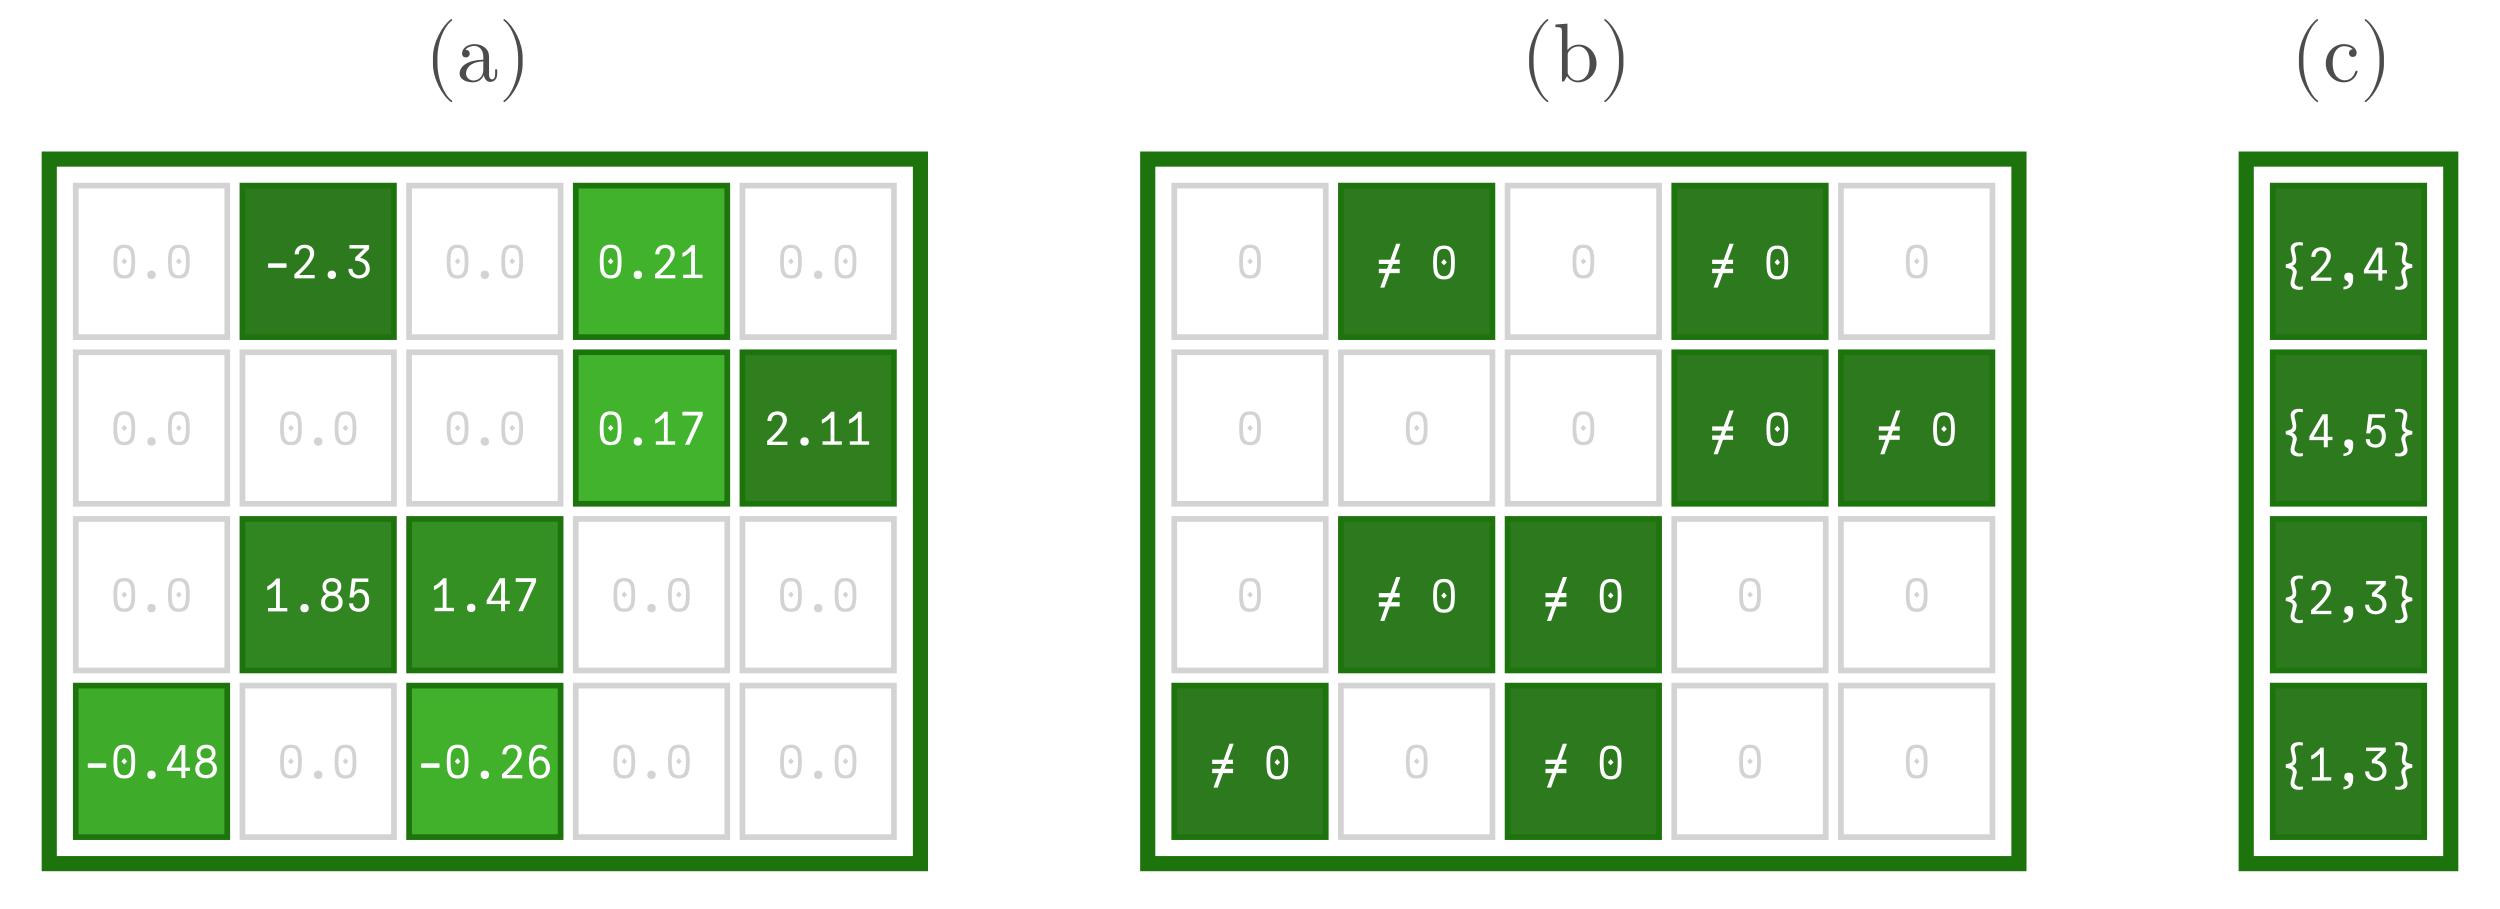 <?xml version="1.0" encoding="UTF-8"?>
<svg xmlns="http://www.w3.org/2000/svg" xmlns:xlink="http://www.w3.org/1999/xlink" width="330" height="120" viewBox="0 0 330 120">
<defs>
<g>
<g id="glyph-0-0">
<path d="M 1.805 0.059 C 1.395 0.059 1.086 -0.027 0.879 -0.207 C 0.672 -0.387 0.535 -0.633 0.465 -0.945 C 0.398 -1.262 0.367 -1.68 0.367 -2.195 C 0.367 -2.688 0.402 -3.09 0.473 -3.402 C 0.543 -3.715 0.684 -3.961 0.891 -4.141 C 1.102 -4.32 1.406 -4.41 1.805 -4.41 C 2.207 -4.41 2.512 -4.32 2.719 -4.141 C 2.93 -3.961 3.07 -3.715 3.141 -3.402 C 3.211 -3.09 3.246 -2.688 3.246 -2.195 C 3.246 -1.68 3.211 -1.262 3.145 -0.945 C 3.078 -0.633 2.941 -0.387 2.734 -0.207 C 2.527 -0.027 2.215 0.059 1.805 0.059 Z M 1.434 -2.195 L 1.805 -2.621 L 2.18 -2.195 L 1.805 -1.812 Z M 1.805 -0.371 C 2.07 -0.371 2.27 -0.445 2.406 -0.594 C 2.543 -0.742 2.633 -0.949 2.676 -1.203 C 2.719 -1.461 2.742 -1.793 2.742 -2.195 C 2.742 -2.605 2.723 -2.93 2.68 -3.18 C 2.641 -3.426 2.551 -3.621 2.414 -3.762 C 2.277 -3.906 2.074 -3.977 1.805 -3.977 C 1.535 -3.977 1.332 -3.906 1.195 -3.762 C 1.059 -3.621 0.973 -3.426 0.93 -3.18 C 0.891 -2.934 0.871 -2.605 0.871 -2.195 C 0.871 -1.793 0.891 -1.461 0.938 -1.203 C 0.98 -0.945 1.07 -0.746 1.207 -0.594 C 1.344 -0.445 1.543 -0.371 1.805 -0.371 Z M 1.805 -0.371 "/>
</g>
<g id="glyph-0-1">
<path d="M 1.801 0.121 C 1.629 0.121 1.496 0.07 1.398 -0.027 C 1.297 -0.129 1.246 -0.262 1.246 -0.434 C 1.246 -0.605 1.297 -0.738 1.398 -0.836 C 1.496 -0.934 1.629 -0.984 1.801 -0.984 C 1.973 -0.984 2.105 -0.934 2.203 -0.836 C 2.301 -0.738 2.352 -0.605 2.352 -0.434 C 2.352 -0.262 2.305 -0.129 2.203 -0.027 C 2.105 0.07 1.973 0.121 1.801 0.121 Z M 1.801 0.121 "/>
</g>
<g id="glyph-0-2">
<path d="M 0.602 -1.492 L 0.566 -1.648 L 0.602 -1.805 L 0.602 -1.949 L 3.008 -1.949 L 3.008 -1.805 L 3.039 -1.648 L 3.008 -1.492 L 3.008 -1.352 L 0.602 -1.352 Z M 0.602 -1.492 "/>
</g>
<g id="glyph-0-3">
<path d="M 0.598 -0.629 C 0.934 -0.93 1.234 -1.215 1.496 -1.484 C 1.762 -1.75 1.996 -2.039 2.207 -2.352 C 2.414 -2.664 2.52 -2.949 2.52 -3.203 C 2.52 -3.359 2.488 -3.492 2.43 -3.609 C 2.367 -3.723 2.281 -3.812 2.176 -3.871 C 2.066 -3.934 1.945 -3.965 1.805 -3.965 C 1.652 -3.965 1.52 -3.93 1.402 -3.863 C 1.285 -3.793 1.191 -3.695 1.125 -3.57 C 1.059 -3.445 1.027 -3.297 1.027 -3.133 L 0.496 -3.133 C 0.504 -3.402 0.566 -3.637 0.684 -3.828 C 0.801 -4.02 0.961 -4.164 1.16 -4.262 C 1.359 -4.359 1.578 -4.41 1.824 -4.41 C 2.051 -4.41 2.258 -4.367 2.445 -4.281 C 2.637 -4.195 2.785 -4.066 2.902 -3.891 C 3.016 -3.715 3.07 -3.5 3.07 -3.246 C 3.07 -2.977 2.98 -2.688 2.797 -2.379 C 2.613 -2.07 2.398 -1.781 2.16 -1.52 C 1.922 -1.254 1.625 -0.953 1.277 -0.613 L 1.066 -0.406 L 3.137 -0.406 L 3.137 0.031 L 0.461 0.031 L 0.461 -0.504 Z M 0.598 -0.629 "/>
</g>
<g id="glyph-0-4">
<path d="M 0.926 -1.211 C 0.926 -1.043 0.965 -0.895 1.047 -0.766 C 1.129 -0.637 1.234 -0.539 1.363 -0.473 C 1.496 -0.406 1.633 -0.371 1.781 -0.371 C 1.938 -0.371 2.086 -0.406 2.223 -0.477 C 2.359 -0.543 2.473 -0.641 2.555 -0.77 C 2.641 -0.898 2.684 -1.043 2.684 -1.211 C 2.684 -1.438 2.621 -1.633 2.504 -1.797 C 2.383 -1.957 2.219 -2.082 2.008 -2.164 C 1.797 -2.25 1.559 -2.293 1.289 -2.293 L 1.289 -2.742 L 2.496 -3.898 L 0.527 -3.898 L 0.527 -4.352 L 3.125 -4.352 L 3.125 -3.84 L 1.926 -2.664 C 2.375 -2.586 2.703 -2.414 2.906 -2.148 C 3.109 -1.887 3.211 -1.574 3.211 -1.211 C 3.211 -0.945 3.141 -0.715 3.004 -0.523 C 2.867 -0.332 2.691 -0.184 2.469 -0.086 C 2.25 0.012 2.02 0.059 1.777 0.059 C 1.539 0.059 1.316 0.012 1.105 -0.082 C 0.895 -0.176 0.723 -0.316 0.594 -0.512 C 0.461 -0.703 0.395 -0.938 0.395 -1.211 Z M 0.926 -1.211 "/>
</g>
<g id="glyph-0-5">
<path d="M 0.574 -0.445 L 1.637 -0.445 L 1.637 -3.57 C 1.477 -3.406 1.285 -3.25 1.059 -3.09 C 0.836 -2.934 0.645 -2.836 0.48 -2.789 L 0.48 -3.301 C 0.68 -3.383 0.898 -3.531 1.129 -3.742 C 1.363 -3.957 1.555 -4.156 1.703 -4.352 L 2.141 -4.352 L 2.141 -0.445 L 3.125 -0.445 L 3.125 0 L 0.574 0 Z M 0.574 -0.445 "/>
</g>
<g id="glyph-0-6">
<path d="M 2.578 -3.859 L 0.477 -3.859 L 0.477 -4.352 L 3.16 -4.352 L 3.16 -3.863 L 1.402 0 L 0.82 0 Z M 2.578 -3.859 "/>
</g>
<g id="glyph-0-7">
<path d="M 1.797 0.043 C 1.547 0.043 1.316 0 1.098 -0.09 C 0.883 -0.176 0.711 -0.309 0.578 -0.492 C 0.445 -0.676 0.379 -0.902 0.379 -1.176 C 0.379 -1.453 0.445 -1.688 0.578 -1.883 C 0.711 -2.074 0.891 -2.215 1.109 -2.301 C 0.941 -2.395 0.809 -2.523 0.711 -2.684 C 0.617 -2.844 0.57 -3.035 0.57 -3.258 C 0.57 -3.516 0.629 -3.73 0.75 -3.906 C 0.867 -4.078 1.023 -4.203 1.215 -4.285 C 1.406 -4.367 1.609 -4.41 1.828 -4.41 C 2.043 -4.41 2.242 -4.371 2.43 -4.289 C 2.613 -4.211 2.762 -4.086 2.879 -3.922 C 2.992 -3.754 3.047 -3.551 3.047 -3.305 C 3.047 -3.074 2.996 -2.875 2.898 -2.699 C 2.797 -2.523 2.656 -2.391 2.484 -2.305 C 2.715 -2.207 2.898 -2.066 3.031 -1.879 C 3.164 -1.695 3.227 -1.465 3.227 -1.195 C 3.227 -0.922 3.16 -0.691 3.031 -0.504 C 2.898 -0.32 2.723 -0.184 2.508 -0.094 C 2.289 -0.004 2.055 0.043 1.797 0.043 Z M 1.797 -0.398 C 1.961 -0.398 2.113 -0.43 2.25 -0.496 C 2.387 -0.559 2.496 -0.656 2.578 -0.781 C 2.66 -0.91 2.699 -1.066 2.699 -1.246 C 2.699 -1.43 2.66 -1.582 2.578 -1.707 C 2.496 -1.832 2.391 -1.922 2.258 -1.984 C 2.121 -2.047 1.973 -2.074 1.812 -2.074 C 1.645 -2.074 1.492 -2.043 1.355 -1.977 C 1.219 -1.914 1.109 -1.816 1.027 -1.691 C 0.945 -1.562 0.906 -1.41 0.906 -1.234 C 0.906 -1.055 0.945 -0.902 1.027 -0.777 C 1.105 -0.652 1.215 -0.555 1.348 -0.492 C 1.484 -0.43 1.633 -0.398 1.797 -0.398 Z M 1.797 -2.594 C 2.039 -2.594 2.227 -2.648 2.363 -2.766 C 2.5 -2.879 2.566 -3.039 2.566 -3.25 C 2.566 -3.457 2.5 -3.625 2.367 -3.75 C 2.234 -3.875 2.051 -3.938 1.809 -3.938 C 1.57 -3.938 1.387 -3.875 1.25 -3.75 C 1.117 -3.625 1.051 -3.453 1.051 -3.238 C 1.051 -3.035 1.113 -2.875 1.242 -2.762 C 1.371 -2.648 1.559 -2.594 1.797 -2.594 Z M 1.797 -2.594 "/>
</g>
<g id="glyph-0-8">
<path d="M 1.77 0.055 C 1.531 0.055 1.316 0.016 1.121 -0.066 C 0.926 -0.145 0.773 -0.266 0.66 -0.434 C 0.543 -0.602 0.484 -0.809 0.484 -1.062 L 1.016 -1.062 C 1.016 -0.836 1.086 -0.664 1.227 -0.551 C 1.367 -0.438 1.547 -0.379 1.766 -0.379 C 1.945 -0.379 2.102 -0.426 2.227 -0.523 C 2.355 -0.621 2.449 -0.75 2.512 -0.914 C 2.574 -1.078 2.605 -1.262 2.605 -1.457 C 2.605 -1.641 2.574 -1.809 2.516 -1.965 C 2.457 -2.117 2.371 -2.238 2.254 -2.328 C 2.137 -2.422 1.992 -2.465 1.824 -2.465 C 1.641 -2.465 1.48 -2.41 1.344 -2.297 C 1.203 -2.18 1.113 -2.027 1.066 -1.828 L 0.539 -1.828 L 0.852 -4.352 L 3.02 -4.352 L 3.02 -3.887 L 1.332 -3.887 L 1.133 -2.488 C 1.242 -2.633 1.363 -2.742 1.488 -2.82 C 1.617 -2.895 1.762 -2.934 1.922 -2.934 C 2.172 -2.934 2.391 -2.867 2.574 -2.738 C 2.758 -2.605 2.898 -2.43 2.992 -2.203 C 3.09 -1.977 3.137 -1.723 3.137 -1.445 C 3.137 -1.152 3.082 -0.891 2.965 -0.664 C 2.852 -0.438 2.691 -0.262 2.484 -0.137 C 2.277 -0.008 2.039 0.055 1.77 0.055 Z M 1.77 0.055 "/>
</g>
<g id="glyph-0-9">
<path d="M 2.141 -0.938 L 0.238 -0.938 L 0.238 -1.414 L 1.973 -4.352 L 2.664 -4.352 L 2.664 -1.379 L 3.281 -1.379 L 3.281 -0.938 L 2.664 -0.938 L 2.664 0 L 2.141 0 Z M 2.148 -1.379 L 2.148 -3.77 L 0.793 -1.379 Z M 2.148 -1.379 "/>
</g>
<g id="glyph-0-10">
<path d="M 1.859 0.07 C 1.32 0.07 0.945 -0.121 0.73 -0.512 C 0.52 -0.902 0.414 -1.438 0.414 -2.113 C 0.414 -2.789 0.527 -3.34 0.754 -3.77 C 0.98 -4.195 1.355 -4.41 1.879 -4.41 C 2.094 -4.41 2.281 -4.375 2.438 -4.305 C 2.598 -4.234 2.734 -4.141 2.855 -4.027 L 2.508 -3.707 C 2.363 -3.879 2.148 -3.965 1.867 -3.965 C 1.609 -3.965 1.41 -3.867 1.273 -3.672 C 1.137 -3.477 1.051 -3.246 1.004 -2.98 C 0.961 -2.715 0.938 -2.426 0.93 -2.113 C 1.039 -2.352 1.176 -2.535 1.34 -2.664 C 1.504 -2.793 1.695 -2.855 1.914 -2.855 C 2.16 -2.855 2.383 -2.785 2.578 -2.648 C 2.773 -2.508 2.926 -2.324 3.031 -2.09 C 3.137 -1.855 3.191 -1.605 3.191 -1.34 C 3.191 -1.066 3.137 -0.82 3.027 -0.605 C 2.914 -0.391 2.758 -0.227 2.555 -0.105 C 2.355 0.012 2.121 0.07 1.859 0.07 Z M 1.848 -0.371 C 2.113 -0.371 2.312 -0.457 2.453 -0.633 C 2.594 -0.805 2.664 -1.035 2.664 -1.324 C 2.664 -1.512 2.637 -1.688 2.578 -1.844 C 2.52 -2 2.43 -2.121 2.312 -2.215 C 2.191 -2.305 2.047 -2.352 1.871 -2.352 C 1.695 -2.352 1.543 -2.305 1.41 -2.211 C 1.281 -2.117 1.18 -1.992 1.113 -1.836 C 1.043 -1.68 1.008 -1.504 1.008 -1.312 C 1.008 -1.133 1.043 -0.969 1.109 -0.828 C 1.176 -0.684 1.273 -0.57 1.398 -0.492 C 1.527 -0.41 1.676 -0.371 1.848 -0.371 Z M 1.848 -0.371 "/>
</g>
<g id="glyph-0-11">
<path d="M 0.406 -2.543 L 1.93 -2.543 L 2.695 -4.648 L 3.246 -4.648 L 2.48 -2.543 L 3.16 -2.543 L 3.16 -1.973 L 2.273 -1.973 L 2.039 -1.34 L 3.16 -1.34 L 3.16 -0.77 L 1.832 -0.77 L 1.141 1.141 L 0.59 1.141 L 1.281 -0.77 L 0.406 -0.77 L 0.406 -1.34 L 1.488 -1.34 L 1.723 -1.973 L 0.406 -1.973 Z M 0.406 -2.543 "/>
</g>
<g id="glyph-0-12">
<rect x="0" y="0" width="0" height="0" mask="url(#mask-0)"/>
</g>
<g id="glyph-0-13">
<path d="M 2.484 1.219 C 2.125 1.219 1.844 1.141 1.648 0.992 C 1.449 0.84 1.352 0.617 1.352 0.324 C 1.352 0.27 1.359 0.207 1.375 0.133 C 1.391 0.059 1.414 -0.047 1.453 -0.191 L 1.523 -0.473 C 1.57 -0.664 1.602 -0.805 1.617 -0.887 C 1.637 -0.969 1.645 -1.035 1.645 -1.086 C 1.645 -1.215 1.613 -1.312 1.551 -1.383 C 1.488 -1.453 1.402 -1.508 1.285 -1.551 C 1.172 -1.59 0.98 -1.645 0.719 -1.711 L 0.719 -2.129 C 0.977 -2.199 1.164 -2.258 1.277 -2.301 C 1.391 -2.344 1.477 -2.398 1.539 -2.469 C 1.598 -2.539 1.625 -2.641 1.625 -2.766 C 1.625 -2.883 1.594 -3.09 1.523 -3.379 L 1.5 -3.477 C 1.453 -3.691 1.418 -3.848 1.398 -3.945 C 1.379 -4.043 1.367 -4.121 1.367 -4.184 C 1.367 -4.48 1.465 -4.699 1.656 -4.852 C 1.848 -5 2.125 -5.074 2.484 -5.074 C 2.551 -5.074 2.633 -5.07 2.727 -5.062 C 2.824 -5.051 2.906 -5.039 2.977 -5.023 L 2.977 -4.621 L 2.863 -4.637 C 2.691 -4.66 2.582 -4.676 2.539 -4.676 C 2.441 -4.676 2.34 -4.656 2.238 -4.617 C 2.137 -4.582 2.051 -4.523 1.98 -4.441 C 1.914 -4.359 1.879 -4.258 1.879 -4.133 C 1.879 -4.086 1.887 -4.023 1.902 -3.945 C 1.918 -3.863 1.941 -3.758 1.977 -3.621 L 2.027 -3.402 C 2.062 -3.262 2.082 -3.141 2.094 -3.043 C 2.102 -2.941 2.105 -2.844 2.105 -2.746 C 2.105 -2.535 2.066 -2.363 1.98 -2.23 C 1.898 -2.098 1.762 -1.996 1.57 -1.934 C 1.699 -1.883 1.809 -1.812 1.902 -1.715 C 1.996 -1.621 2.066 -1.516 2.113 -1.406 C 2.16 -1.293 2.184 -1.195 2.18 -1.109 C 2.176 -1.047 2.172 -0.992 2.16 -0.945 C 2.148 -0.902 2.133 -0.844 2.113 -0.773 C 2.074 -0.633 2.043 -0.523 2.027 -0.445 C 2.012 -0.367 1.984 -0.262 1.945 -0.137 C 1.922 -0.047 1.902 0.023 1.891 0.078 C 1.879 0.129 1.875 0.188 1.875 0.25 C 1.875 0.281 1.875 0.305 1.879 0.324 C 1.887 0.41 1.926 0.492 2 0.57 C 2.074 0.645 2.164 0.707 2.266 0.754 C 2.367 0.801 2.457 0.82 2.539 0.82 C 2.621 0.82 2.766 0.805 2.977 0.77 L 2.977 1.156 C 2.918 1.172 2.84 1.188 2.742 1.199 C 2.645 1.211 2.559 1.219 2.484 1.219 Z M 2.484 1.219 "/>
</g>
<g id="glyph-0-14">
<path d="M 1.137 0.832 C 1.238 0.82 1.34 0.797 1.445 0.762 C 1.551 0.727 1.625 0.695 1.66 0.664 C 1.715 0.625 1.758 0.586 1.785 0.551 C 1.812 0.512 1.824 0.461 1.824 0.395 C 1.824 0.324 1.812 0.266 1.785 0.219 C 1.758 0.168 1.711 0.121 1.645 0.078 L 1.574 0.039 C 1.508 0 1.453 -0.035 1.41 -0.07 C 1.363 -0.109 1.324 -0.16 1.293 -0.227 C 1.258 -0.293 1.242 -0.375 1.242 -0.473 C 1.242 -0.664 1.285 -0.805 1.375 -0.898 C 1.461 -0.992 1.609 -1.039 1.812 -1.039 C 2.02 -1.039 2.176 -0.988 2.273 -0.895 C 2.375 -0.797 2.426 -0.652 2.426 -0.457 C 2.426 -0.254 2.418 -0.094 2.406 0.02 C 2.395 0.133 2.371 0.246 2.336 0.359 C 2.297 0.473 2.262 0.566 2.223 0.633 C 2.184 0.699 2.137 0.762 2.074 0.82 C 1.973 0.922 1.82 1.008 1.613 1.078 C 1.539 1.105 1.453 1.129 1.359 1.145 C 1.262 1.16 1.188 1.172 1.137 1.172 Z M 1.137 0.832 "/>
</g>
<g id="glyph-0-15">
<path d="M 1.262 1.219 C 1.184 1.219 1.098 1.211 1.004 1.199 C 0.906 1.188 0.828 1.176 0.77 1.156 L 0.77 0.77 C 0.977 0.805 1.125 0.82 1.207 0.82 C 1.285 0.82 1.379 0.801 1.48 0.754 C 1.582 0.707 1.668 0.645 1.742 0.57 C 1.816 0.492 1.859 0.41 1.867 0.324 C 1.867 0.305 1.867 0.281 1.867 0.25 C 1.867 0.188 1.863 0.129 1.852 0.078 C 1.84 0.023 1.824 -0.047 1.797 -0.137 C 1.758 -0.262 1.73 -0.367 1.715 -0.445 C 1.699 -0.523 1.672 -0.633 1.633 -0.773 C 1.609 -0.844 1.594 -0.902 1.586 -0.945 C 1.574 -0.992 1.566 -1.047 1.566 -1.109 C 1.562 -1.195 1.582 -1.293 1.629 -1.406 C 1.676 -1.516 1.746 -1.621 1.844 -1.715 C 1.938 -1.812 2.047 -1.883 2.172 -1.934 C 1.98 -2 1.844 -2.098 1.762 -2.23 C 1.68 -2.363 1.637 -2.535 1.637 -2.746 C 1.637 -2.844 1.641 -2.941 1.652 -3.043 C 1.66 -3.141 1.684 -3.262 1.715 -3.402 L 1.766 -3.621 C 1.801 -3.758 1.824 -3.863 1.844 -3.945 C 1.859 -4.023 1.867 -4.086 1.867 -4.133 C 1.867 -4.258 1.832 -4.359 1.762 -4.441 C 1.691 -4.523 1.609 -4.582 1.508 -4.617 C 1.406 -4.656 1.305 -4.676 1.207 -4.676 C 1.164 -4.676 1.055 -4.66 0.883 -4.637 L 0.77 -4.621 L 0.77 -5.023 C 0.84 -5.039 0.922 -5.051 1.02 -5.062 C 1.117 -5.07 1.195 -5.074 1.262 -5.074 C 1.621 -5.074 1.895 -5 2.09 -4.852 C 2.281 -4.703 2.375 -4.477 2.375 -4.184 C 2.375 -4.121 2.367 -4.039 2.348 -3.945 C 2.328 -3.848 2.293 -3.691 2.242 -3.477 L 2.219 -3.379 C 2.152 -3.09 2.117 -2.883 2.117 -2.766 C 2.117 -2.641 2.148 -2.543 2.207 -2.469 C 2.266 -2.398 2.352 -2.344 2.465 -2.301 C 2.578 -2.258 2.766 -2.199 3.023 -2.129 L 3.023 -1.711 C 2.762 -1.645 2.574 -1.59 2.457 -1.551 C 2.344 -1.508 2.254 -1.453 2.191 -1.383 C 2.129 -1.312 2.102 -1.215 2.102 -1.086 C 2.102 -1.035 2.109 -0.969 2.125 -0.887 C 2.141 -0.805 2.176 -0.664 2.219 -0.473 L 2.293 -0.191 C 2.328 -0.047 2.355 0.059 2.371 0.133 C 2.387 0.207 2.395 0.27 2.395 0.324 C 2.395 0.617 2.297 0.84 2.098 0.992 C 1.898 1.145 1.621 1.219 1.262 1.219 Z M 1.262 1.219 "/>
</g>
<g id="glyph-1-0">
<path d="M 3.652 2.617 C 3.652 2.586 3.629 2.551 3.609 2.531 C 2.465 1.672 1.703 -0.527 1.703 -2.289 L 1.703 -3.211 C 1.703 -4.973 2.465 -7.172 3.609 -8.031 C 3.629 -8.051 3.652 -8.086 3.652 -8.117 C 3.652 -8.172 3.598 -8.227 3.543 -8.227 C 3.52 -8.227 3.496 -8.219 3.477 -8.207 C 2.266 -7.293 1.109 -5.094 1.109 -3.211 L 1.109 -2.289 C 1.109 -0.406 2.266 1.793 3.477 2.707 C 3.496 2.719 3.52 2.727 3.543 2.727 C 3.598 2.727 3.652 2.672 3.652 2.617 Z M 3.652 2.617 "/>
</g>
<g id="glyph-1-1">
<path d="M 5.312 -0.98 L 5.312 -1.594 L 5.039 -1.594 L 5.039 -0.98 C 5.039 -0.34 4.762 -0.273 4.641 -0.273 C 4.277 -0.273 4.234 -0.77 4.234 -0.824 L 4.234 -3.023 C 4.234 -3.488 4.234 -3.914 3.84 -4.324 C 3.41 -4.754 2.859 -4.93 2.332 -4.93 C 1.43 -4.93 0.672 -4.41 0.672 -3.684 C 0.672 -3.355 0.891 -3.168 1.176 -3.168 C 1.484 -3.168 1.684 -3.387 1.684 -3.676 C 1.684 -3.805 1.629 -4.168 1.121 -4.18 C 1.418 -4.566 1.957 -4.688 2.309 -4.688 C 2.848 -4.688 3.477 -4.258 3.477 -3.277 L 3.477 -2.871 C 2.914 -2.84 2.145 -2.805 1.453 -2.477 C 0.629 -2.102 0.352 -1.527 0.352 -1.047 C 0.352 -0.152 1.418 0.121 2.113 0.121 C 2.84 0.121 3.344 -0.32 3.555 -0.836 C 3.598 -0.395 3.895 0.066 4.41 0.066 C 4.641 0.066 5.312 -0.09 5.312 -0.98 Z M 3.477 -1.539 C 3.477 -0.496 2.684 -0.121 2.188 -0.121 C 1.648 -0.121 1.199 -0.508 1.199 -1.055 C 1.199 -1.66 1.66 -2.574 3.477 -2.641 Z M 3.477 -1.539 "/>
</g>
<g id="glyph-1-2">
<path d="M 3.168 -2.289 L 3.168 -3.211 C 3.168 -5.094 2.012 -7.293 0.805 -8.207 C 0.781 -8.219 0.758 -8.227 0.738 -8.227 C 0.684 -8.227 0.629 -8.172 0.629 -8.117 C 0.629 -8.086 0.648 -8.051 0.672 -8.031 C 1.816 -7.172 2.574 -4.973 2.574 -3.211 L 2.574 -2.289 C 2.574 -0.527 1.816 1.672 0.672 2.531 C 0.648 2.551 0.629 2.586 0.629 2.617 C 0.629 2.672 0.684 2.727 0.738 2.727 C 0.758 2.727 0.781 2.719 0.805 2.707 C 2.012 1.793 3.168 -0.406 3.168 -2.289 Z M 3.168 -2.289 "/>
</g>
<g id="glyph-1-3">
<path d="M 5.73 -2.375 C 5.73 -3.773 4.652 -4.863 3.398 -4.863 C 2.539 -4.863 2.066 -4.344 1.891 -4.148 L 1.891 -7.633 L 0.309 -7.512 L 0.309 -7.172 C 1.078 -7.172 1.164 -7.094 1.164 -6.555 L 1.164 0 L 1.441 0 L 1.836 -0.684 C 2.004 -0.43 2.465 0.121 3.277 0.121 C 4.586 0.121 5.73 -0.957 5.73 -2.375 Z M 4.816 -2.387 C 4.816 -1.98 4.797 -1.32 4.477 -0.824 C 4.246 -0.484 3.828 -0.121 3.234 -0.121 C 2.738 -0.121 2.344 -0.387 2.078 -0.793 C 1.926 -1.023 1.926 -1.055 1.926 -1.254 L 1.926 -3.52 C 1.926 -3.73 1.926 -3.738 2.047 -3.914 C 2.477 -4.531 3.078 -4.621 3.344 -4.621 C 3.84 -4.621 4.234 -4.336 4.5 -3.914 C 4.785 -3.465 4.816 -2.84 4.816 -2.387 Z M 4.816 -2.387 "/>
</g>
<g id="glyph-1-4">
<path d="M 4.566 -1.309 C 4.566 -1.418 4.453 -1.418 4.422 -1.418 C 4.324 -1.418 4.301 -1.375 4.277 -1.309 C 3.961 -0.285 3.246 -0.152 2.84 -0.152 C 2.254 -0.152 1.285 -0.629 1.285 -2.398 C 1.285 -4.191 2.188 -4.652 2.773 -4.652 C 2.871 -4.652 3.562 -4.641 3.949 -4.246 C 3.496 -4.215 3.434 -3.883 3.434 -3.738 C 3.434 -3.453 3.629 -3.234 3.938 -3.234 C 4.223 -3.234 4.445 -3.422 4.445 -3.75 C 4.445 -4.5 3.609 -4.93 2.762 -4.93 C 1.387 -4.93 0.375 -3.738 0.375 -2.375 C 0.375 -0.969 1.465 0.121 2.738 0.121 C 4.215 0.121 4.566 -1.199 4.566 -1.309 Z M 4.566 -1.309 "/>
</g>
</g>
<image id="source-110" x="0" y="0" width="0" height="0"/>
<mask id="mask-0">
<use xlink:href="#source-110"/>
</mask>
</defs>
<rect x="-33" y="-12" width="396" height="144" fill="rgb(100%, 100%, 100%)" fill-opacity="1"/>
<path fill-rule="nonzero" fill="rgb(100%, 100%, 100%)" fill-opacity="1" stroke-width="0.75" stroke-linecap="butt" stroke-linejoin="miter" stroke="rgb(82.745%, 82.745%, 82.745%)" stroke-opacity="1" stroke-miterlimit="10" d="M 10 44.5 L 10 24.5 L 30 24.5 L 30 44.5 Z M 10 44.5 "/>
<g fill="rgb(82.745%, 82.745%, 82.745%)" fill-opacity="1">
<use xlink:href="#glyph-0-0" x="14.6" y="36.705"/>
<use xlink:href="#glyph-0-1" x="18.2" y="36.705"/>
<use xlink:href="#glyph-0-0" x="21.8" y="36.705"/>
</g>
<path fill-rule="nonzero" fill="rgb(17.718%, 48%, 12%)" fill-opacity="1" stroke-width="0.75" stroke-linecap="butt" stroke-linejoin="miter" stroke="rgb(11.353%, 45%, 5%)" stroke-opacity="1" stroke-miterlimit="10" d="M 32 44.5 L 32 24.5 L 52 24.5 L 52 44.5 Z M 32 44.5 "/>
<g fill="rgb(100%, 100%, 100%)" fill-opacity="1">
<use xlink:href="#glyph-0-2" x="34.8" y="36.705"/>
<use xlink:href="#glyph-0-3" x="38.4" y="36.705"/>
<use xlink:href="#glyph-0-1" x="42" y="36.705"/>
<use xlink:href="#glyph-0-4" x="45.6" y="36.705"/>
</g>
<path fill-rule="nonzero" fill="rgb(100%, 100%, 100%)" fill-opacity="1" stroke-width="0.75" stroke-linecap="butt" stroke-linejoin="miter" stroke="rgb(82.745%, 82.745%, 82.745%)" stroke-opacity="1" stroke-miterlimit="10" d="M 54 44.5 L 54 24.5 L 74 24.5 L 74 44.5 Z M 54 44.5 "/>
<g fill="rgb(82.745%, 82.745%, 82.745%)" fill-opacity="1">
<use xlink:href="#glyph-0-0" x="58.6" y="36.705"/>
<use xlink:href="#glyph-0-1" x="62.2" y="36.705"/>
<use xlink:href="#glyph-0-0" x="65.8" y="36.705"/>
</g>
<path fill-rule="nonzero" fill="rgb(25.778%, 69.835%, 17.459%)" fill-opacity="1" stroke-width="0.75" stroke-linecap="butt" stroke-linejoin="miter" stroke="rgb(11.353%, 45%, 5%)" stroke-opacity="1" stroke-miterlimit="10" d="M 76 44.5 L 76 24.5 L 96 24.5 L 96 44.5 Z M 76 44.5 "/>
<g fill="rgb(100%, 100%, 100%)" fill-opacity="1">
<use xlink:href="#glyph-0-0" x="78.8" y="36.705"/>
<use xlink:href="#glyph-0-1" x="82.4" y="36.705"/>
<use xlink:href="#glyph-0-3" x="86" y="36.705"/>
<use xlink:href="#glyph-0-5" x="89.6" y="36.705"/>
</g>
<path fill-rule="nonzero" fill="rgb(100%, 100%, 100%)" fill-opacity="1" stroke-width="0.75" stroke-linecap="butt" stroke-linejoin="miter" stroke="rgb(82.745%, 82.745%, 82.745%)" stroke-opacity="1" stroke-miterlimit="10" d="M 98 44.5 L 98 24.5 L 118 24.5 L 118 44.5 Z M 98 44.5 "/>
<g fill="rgb(82.745%, 82.745%, 82.745%)" fill-opacity="1">
<use xlink:href="#glyph-0-0" x="102.6" y="36.705"/>
<use xlink:href="#glyph-0-1" x="106.2" y="36.705"/>
<use xlink:href="#glyph-0-0" x="109.8" y="36.705"/>
</g>
<path fill-rule="nonzero" fill="rgb(100%, 100%, 100%)" fill-opacity="1" stroke-width="0.75" stroke-linecap="butt" stroke-linejoin="miter" stroke="rgb(82.745%, 82.745%, 82.745%)" stroke-opacity="1" stroke-miterlimit="10" d="M 10 66.5 L 10 46.5 L 30 46.5 L 30 66.5 Z M 10 66.5 "/>
<g fill="rgb(82.745%, 82.745%, 82.745%)" fill-opacity="1">
<use xlink:href="#glyph-0-0" x="14.6" y="58.705"/>
<use xlink:href="#glyph-0-1" x="18.2" y="58.705"/>
<use xlink:href="#glyph-0-0" x="21.8" y="58.705"/>
</g>
<path fill-rule="nonzero" fill="rgb(100%, 100%, 100%)" fill-opacity="1" stroke-width="0.75" stroke-linecap="butt" stroke-linejoin="miter" stroke="rgb(82.745%, 82.745%, 82.745%)" stroke-opacity="1" stroke-miterlimit="10" d="M 32 66.5 L 32 46.5 L 52 46.5 L 52 66.5 Z M 32 66.5 "/>
<g fill="rgb(82.745%, 82.745%, 82.745%)" fill-opacity="1">
<use xlink:href="#glyph-0-0" x="36.6" y="58.705"/>
<use xlink:href="#glyph-0-1" x="40.2" y="58.705"/>
<use xlink:href="#glyph-0-0" x="43.8" y="58.705"/>
</g>
<path fill-rule="nonzero" fill="rgb(100%, 100%, 100%)" fill-opacity="1" stroke-width="0.75" stroke-linecap="butt" stroke-linejoin="miter" stroke="rgb(82.745%, 82.745%, 82.745%)" stroke-opacity="1" stroke-miterlimit="10" d="M 54 66.5 L 54 46.5 L 74 46.5 L 74 66.5 Z M 54 66.5 "/>
<g fill="rgb(82.745%, 82.745%, 82.745%)" fill-opacity="1">
<use xlink:href="#glyph-0-0" x="58.6" y="58.705"/>
<use xlink:href="#glyph-0-1" x="62.2" y="58.705"/>
<use xlink:href="#glyph-0-0" x="65.8" y="58.705"/>
</g>
<path fill-rule="nonzero" fill="rgb(25.921%, 70.222%, 17.556%)" fill-opacity="1" stroke-width="0.75" stroke-linecap="butt" stroke-linejoin="miter" stroke="rgb(11.353%, 45%, 5%)" stroke-opacity="1" stroke-miterlimit="10" d="M 76 66.5 L 76 46.5 L 96 46.5 L 96 66.5 Z M 76 66.5 "/>
<g fill="rgb(100%, 100%, 100%)" fill-opacity="1">
<use xlink:href="#glyph-0-0" x="78.8" y="58.705"/>
<use xlink:href="#glyph-0-1" x="82.4" y="58.705"/>
<use xlink:href="#glyph-0-5" x="86" y="58.705"/>
<use xlink:href="#glyph-0-6" x="89.6" y="58.705"/>
</g>
<path fill-rule="nonzero" fill="rgb(18.432%, 49.935%, 12.484%)" fill-opacity="1" stroke-width="0.75" stroke-linecap="butt" stroke-linejoin="miter" stroke="rgb(11.353%, 45%, 5%)" stroke-opacity="1" stroke-miterlimit="10" d="M 98 66.5 L 98 46.5 L 118 46.5 L 118 66.5 Z M 98 66.5 "/>
<g fill="rgb(100%, 100%, 100%)" fill-opacity="1">
<use xlink:href="#glyph-0-3" x="100.8" y="58.705"/>
<use xlink:href="#glyph-0-1" x="104.4" y="58.705"/>
<use xlink:href="#glyph-0-5" x="108" y="58.705"/>
<use xlink:href="#glyph-0-5" x="111.6" y="58.705"/>
</g>
<path fill-rule="nonzero" fill="rgb(100%, 100%, 100%)" fill-opacity="1" stroke-width="0.75" stroke-linecap="butt" stroke-linejoin="miter" stroke="rgb(82.745%, 82.745%, 82.745%)" stroke-opacity="1" stroke-miterlimit="10" d="M 10 88.5 L 10 68.5 L 30 68.5 L 30 88.5 Z M 10 88.5 "/>
<g fill="rgb(82.745%, 82.745%, 82.745%)" fill-opacity="1">
<use xlink:href="#glyph-0-0" x="14.6" y="80.705"/>
<use xlink:href="#glyph-0-1" x="18.2" y="80.705"/>
<use xlink:href="#glyph-0-0" x="21.8" y="80.705"/>
</g>
<path fill-rule="nonzero" fill="rgb(19.428%, 52.633%, 13.158%)" fill-opacity="1" stroke-width="0.75" stroke-linecap="butt" stroke-linejoin="miter" stroke="rgb(11.353%, 45%, 5%)" stroke-opacity="1" stroke-miterlimit="10" d="M 32 88.5 L 32 68.5 L 52 68.5 L 52 88.5 Z M 32 88.5 "/>
<g fill="rgb(100%, 100%, 100%)" fill-opacity="1">
<use xlink:href="#glyph-0-5" x="34.8" y="80.705"/>
<use xlink:href="#glyph-0-1" x="38.4" y="80.705"/>
<use xlink:href="#glyph-0-7" x="42" y="80.705"/>
<use xlink:href="#glyph-0-8" x="45.6" y="80.705"/>
</g>
<path fill-rule="nonzero" fill="rgb(20.895%, 56.607%, 14.152%)" fill-opacity="1" stroke-width="0.75" stroke-linecap="butt" stroke-linejoin="miter" stroke="rgb(11.353%, 45%, 5%)" stroke-opacity="1" stroke-miterlimit="10" d="M 54 88.5 L 54 68.5 L 74 68.5 L 74 88.5 Z M 54 88.5 "/>
<g fill="rgb(100%, 100%, 100%)" fill-opacity="1">
<use xlink:href="#glyph-0-5" x="56.8" y="80.675"/>
<use xlink:href="#glyph-0-1" x="60.4" y="80.675"/>
<use xlink:href="#glyph-0-9" x="64" y="80.675"/>
<use xlink:href="#glyph-0-6" x="67.6" y="80.675"/>
</g>
<path fill-rule="nonzero" fill="rgb(100%, 100%, 100%)" fill-opacity="1" stroke-width="0.75" stroke-linecap="butt" stroke-linejoin="miter" stroke="rgb(82.745%, 82.745%, 82.745%)" stroke-opacity="1" stroke-miterlimit="10" d="M 76 88.5 L 76 68.5 L 96 68.5 L 96 88.5 Z M 76 88.5 "/>
<g fill="rgb(82.745%, 82.745%, 82.745%)" fill-opacity="1">
<use xlink:href="#glyph-0-0" x="80.6" y="80.705"/>
<use xlink:href="#glyph-0-1" x="84.2" y="80.705"/>
<use xlink:href="#glyph-0-0" x="87.8" y="80.705"/>
</g>
<path fill-rule="nonzero" fill="rgb(100%, 100%, 100%)" fill-opacity="1" stroke-width="0.75" stroke-linecap="butt" stroke-linejoin="miter" stroke="rgb(82.745%, 82.745%, 82.745%)" stroke-opacity="1" stroke-miterlimit="10" d="M 98 88.5 L 98 68.5 L 118 68.5 L 118 88.5 Z M 98 88.5 "/>
<g fill="rgb(82.745%, 82.745%, 82.745%)" fill-opacity="1">
<use xlink:href="#glyph-0-0" x="102.6" y="80.705"/>
<use xlink:href="#glyph-0-1" x="106.2" y="80.705"/>
<use xlink:href="#glyph-0-0" x="109.8" y="80.705"/>
</g>
<path fill-rule="nonzero" fill="rgb(24.728%, 66.991%, 16.748%)" fill-opacity="1" stroke-width="0.75" stroke-linecap="butt" stroke-linejoin="miter" stroke="rgb(11.353%, 45%, 5%)" stroke-opacity="1" stroke-miterlimit="10" d="M 10 110.5 L 10 90.5 L 30 90.5 L 30 110.5 Z M 10 110.5 "/>
<g fill="rgb(100%, 100%, 100%)" fill-opacity="1">
<use xlink:href="#glyph-0-2" x="11" y="102.705"/>
<use xlink:href="#glyph-0-0" x="14.6" y="102.705"/>
<use xlink:href="#glyph-0-1" x="18.2" y="102.705"/>
<use xlink:href="#glyph-0-9" x="21.8" y="102.705"/>
<use xlink:href="#glyph-0-7" x="25.4" y="102.705"/>
</g>
<path fill-rule="nonzero" fill="rgb(100%, 100%, 100%)" fill-opacity="1" stroke-width="0.75" stroke-linecap="butt" stroke-linejoin="miter" stroke="rgb(82.745%, 82.745%, 82.745%)" stroke-opacity="1" stroke-miterlimit="10" d="M 32 110.5 L 32 90.5 L 52 90.5 L 52 110.5 Z M 32 110.5 "/>
<g fill="rgb(82.745%, 82.745%, 82.745%)" fill-opacity="1">
<use xlink:href="#glyph-0-0" x="36.6" y="102.705"/>
<use xlink:href="#glyph-0-1" x="40.2" y="102.705"/>
<use xlink:href="#glyph-0-0" x="43.8" y="102.705"/>
</g>
<path fill-rule="nonzero" fill="rgb(25.558%, 69.239%, 17.31%)" fill-opacity="1" stroke-width="0.75" stroke-linecap="butt" stroke-linejoin="miter" stroke="rgb(11.353%, 45%, 5%)" stroke-opacity="1" stroke-miterlimit="10" d="M 54 110.5 L 54 90.5 L 74 90.5 L 74 110.5 Z M 54 110.5 "/>
<g fill="rgb(100%, 100%, 100%)" fill-opacity="1">
<use xlink:href="#glyph-0-2" x="55" y="102.705"/>
<use xlink:href="#glyph-0-0" x="58.6" y="102.705"/>
<use xlink:href="#glyph-0-1" x="62.2" y="102.705"/>
<use xlink:href="#glyph-0-3" x="65.8" y="102.705"/>
<use xlink:href="#glyph-0-10" x="69.4" y="102.705"/>
</g>
<path fill-rule="nonzero" fill="rgb(100%, 100%, 100%)" fill-opacity="1" stroke-width="0.75" stroke-linecap="butt" stroke-linejoin="miter" stroke="rgb(82.745%, 82.745%, 82.745%)" stroke-opacity="1" stroke-miterlimit="10" d="M 76 110.5 L 76 90.5 L 96 90.5 L 96 110.5 Z M 76 110.5 "/>
<g fill="rgb(82.745%, 82.745%, 82.745%)" fill-opacity="1">
<use xlink:href="#glyph-0-0" x="80.6" y="102.705"/>
<use xlink:href="#glyph-0-1" x="84.2" y="102.705"/>
<use xlink:href="#glyph-0-0" x="87.8" y="102.705"/>
</g>
<path fill-rule="nonzero" fill="rgb(100%, 100%, 100%)" fill-opacity="1" stroke-width="0.75" stroke-linecap="butt" stroke-linejoin="miter" stroke="rgb(82.745%, 82.745%, 82.745%)" stroke-opacity="1" stroke-miterlimit="10" d="M 98 110.5 L 98 90.5 L 118 90.5 L 118 110.5 Z M 98 110.5 "/>
<g fill="rgb(82.745%, 82.745%, 82.745%)" fill-opacity="1">
<use xlink:href="#glyph-0-0" x="102.6" y="102.705"/>
<use xlink:href="#glyph-0-1" x="106.2" y="102.705"/>
<use xlink:href="#glyph-0-0" x="109.8" y="102.705"/>
</g>
<path fill="none" stroke-width="2" stroke-linecap="butt" stroke-linejoin="miter" stroke="rgb(11.353%, 45%, 5%)" stroke-opacity="1" stroke-miterlimit="10" d="M 6.5 114 L 6.5 21 L 121.5 21 L 121.5 114 Z M 6.5 114 "/>
<path fill-rule="nonzero" fill="rgb(100%, 100%, 100%)" fill-opacity="1" stroke-width="0.75" stroke-linecap="butt" stroke-linejoin="miter" stroke="rgb(82.745%, 82.745%, 82.745%)" stroke-opacity="1" stroke-miterlimit="10" d="M 155 44.5 L 155 24.5 L 175 24.5 L 175 44.5 Z M 155 44.5 "/>
<g fill="rgb(82.745%, 82.745%, 82.745%)" fill-opacity="1">
<use xlink:href="#glyph-0-0" x="163.2" y="36.705"/>
</g>
<path fill-rule="nonzero" fill="rgb(17.718%, 48%, 12%)" fill-opacity="1" stroke-width="0.75" stroke-linecap="butt" stroke-linejoin="miter" stroke="rgb(11.353%, 45%, 5%)" stroke-opacity="1" stroke-miterlimit="10" d="M 177 44.5 L 177 24.5 L 197 24.5 L 197 44.5 Z M 177 44.5 "/>
<g fill="rgb(100%, 100%, 100%)" fill-opacity="1">
<use xlink:href="#glyph-0-11" x="181.6" y="36.825"/>
<use xlink:href="#glyph-0-12" x="185.2" y="36.825"/>
<use xlink:href="#glyph-0-0" x="188.8" y="36.825"/>
</g>
<path fill-rule="nonzero" fill="rgb(100%, 100%, 100%)" fill-opacity="1" stroke-width="0.75" stroke-linecap="butt" stroke-linejoin="miter" stroke="rgb(82.745%, 82.745%, 82.745%)" stroke-opacity="1" stroke-miterlimit="10" d="M 199 44.5 L 199 24.5 L 219 24.5 L 219 44.5 Z M 199 44.5 "/>
<g fill="rgb(82.745%, 82.745%, 82.745%)" fill-opacity="1">
<use xlink:href="#glyph-0-0" x="207.2" y="36.705"/>
</g>
<path fill-rule="nonzero" fill="rgb(17.718%, 48%, 12%)" fill-opacity="1" stroke-width="0.75" stroke-linecap="butt" stroke-linejoin="miter" stroke="rgb(11.353%, 45%, 5%)" stroke-opacity="1" stroke-miterlimit="10" d="M 221 44.5 L 221 24.5 L 241 24.5 L 241 44.5 Z M 221 44.5 "/>
<g fill="rgb(100%, 100%, 100%)" fill-opacity="1">
<use xlink:href="#glyph-0-11" x="225.6" y="36.825"/>
<use xlink:href="#glyph-0-12" x="229.2" y="36.825"/>
<use xlink:href="#glyph-0-0" x="232.8" y="36.825"/>
</g>
<path fill-rule="nonzero" fill="rgb(100%, 100%, 100%)" fill-opacity="1" stroke-width="0.75" stroke-linecap="butt" stroke-linejoin="miter" stroke="rgb(82.745%, 82.745%, 82.745%)" stroke-opacity="1" stroke-miterlimit="10" d="M 243 44.5 L 243 24.5 L 263 24.5 L 263 44.5 Z M 243 44.5 "/>
<g fill="rgb(82.745%, 82.745%, 82.745%)" fill-opacity="1">
<use xlink:href="#glyph-0-0" x="251.2" y="36.705"/>
</g>
<path fill-rule="nonzero" fill="rgb(100%, 100%, 100%)" fill-opacity="1" stroke-width="0.75" stroke-linecap="butt" stroke-linejoin="miter" stroke="rgb(82.745%, 82.745%, 82.745%)" stroke-opacity="1" stroke-miterlimit="10" d="M 155 66.5 L 155 46.5 L 175 46.5 L 175 66.5 Z M 155 66.5 "/>
<g fill="rgb(82.745%, 82.745%, 82.745%)" fill-opacity="1">
<use xlink:href="#glyph-0-0" x="163.2" y="58.705"/>
</g>
<path fill-rule="nonzero" fill="rgb(100%, 100%, 100%)" fill-opacity="1" stroke-width="0.75" stroke-linecap="butt" stroke-linejoin="miter" stroke="rgb(82.745%, 82.745%, 82.745%)" stroke-opacity="1" stroke-miterlimit="10" d="M 177 66.5 L 177 46.5 L 197 46.5 L 197 66.5 Z M 177 66.5 "/>
<g fill="rgb(82.745%, 82.745%, 82.745%)" fill-opacity="1">
<use xlink:href="#glyph-0-0" x="185.2" y="58.705"/>
</g>
<path fill-rule="nonzero" fill="rgb(100%, 100%, 100%)" fill-opacity="1" stroke-width="0.75" stroke-linecap="butt" stroke-linejoin="miter" stroke="rgb(82.745%, 82.745%, 82.745%)" stroke-opacity="1" stroke-miterlimit="10" d="M 199 66.5 L 199 46.5 L 219 46.5 L 219 66.5 Z M 199 66.5 "/>
<g fill="rgb(82.745%, 82.745%, 82.745%)" fill-opacity="1">
<use xlink:href="#glyph-0-0" x="207.2" y="58.705"/>
</g>
<path fill-rule="nonzero" fill="rgb(17.718%, 48%, 12%)" fill-opacity="1" stroke-width="0.75" stroke-linecap="butt" stroke-linejoin="miter" stroke="rgb(11.353%, 45%, 5%)" stroke-opacity="1" stroke-miterlimit="10" d="M 221 66.5 L 221 46.5 L 241 46.5 L 241 66.5 Z M 221 66.5 "/>
<g fill="rgb(100%, 100%, 100%)" fill-opacity="1">
<use xlink:href="#glyph-0-11" x="225.6" y="58.825"/>
<use xlink:href="#glyph-0-12" x="229.2" y="58.825"/>
<use xlink:href="#glyph-0-0" x="232.8" y="58.825"/>
</g>
<path fill-rule="nonzero" fill="rgb(17.718%, 48%, 12%)" fill-opacity="1" stroke-width="0.75" stroke-linecap="butt" stroke-linejoin="miter" stroke="rgb(11.353%, 45%, 5%)" stroke-opacity="1" stroke-miterlimit="10" d="M 243 66.5 L 243 46.5 L 263 46.5 L 263 66.5 Z M 243 66.5 "/>
<g fill="rgb(100%, 100%, 100%)" fill-opacity="1">
<use xlink:href="#glyph-0-11" x="247.6" y="58.825"/>
<use xlink:href="#glyph-0-12" x="251.2" y="58.825"/>
<use xlink:href="#glyph-0-0" x="254.8" y="58.825"/>
</g>
<path fill-rule="nonzero" fill="rgb(100%, 100%, 100%)" fill-opacity="1" stroke-width="0.75" stroke-linecap="butt" stroke-linejoin="miter" stroke="rgb(82.745%, 82.745%, 82.745%)" stroke-opacity="1" stroke-miterlimit="10" d="M 155 88.5 L 155 68.5 L 175 68.5 L 175 88.5 Z M 155 88.5 "/>
<g fill="rgb(82.745%, 82.745%, 82.745%)" fill-opacity="1">
<use xlink:href="#glyph-0-0" x="163.2" y="80.705"/>
</g>
<path fill-rule="nonzero" fill="rgb(17.718%, 48%, 12%)" fill-opacity="1" stroke-width="0.75" stroke-linecap="butt" stroke-linejoin="miter" stroke="rgb(11.353%, 45%, 5%)" stroke-opacity="1" stroke-miterlimit="10" d="M 177 88.5 L 177 68.5 L 197 68.5 L 197 88.5 Z M 177 88.5 "/>
<g fill="rgb(100%, 100%, 100%)" fill-opacity="1">
<use xlink:href="#glyph-0-11" x="181.6" y="80.825"/>
<use xlink:href="#glyph-0-12" x="185.2" y="80.825"/>
<use xlink:href="#glyph-0-0" x="188.8" y="80.825"/>
</g>
<path fill-rule="nonzero" fill="rgb(17.718%, 48%, 12%)" fill-opacity="1" stroke-width="0.75" stroke-linecap="butt" stroke-linejoin="miter" stroke="rgb(11.353%, 45%, 5%)" stroke-opacity="1" stroke-miterlimit="10" d="M 199 88.5 L 199 68.5 L 219 68.5 L 219 88.5 Z M 199 88.5 "/>
<g fill="rgb(100%, 100%, 100%)" fill-opacity="1">
<use xlink:href="#glyph-0-11" x="203.6" y="80.825"/>
<use xlink:href="#glyph-0-12" x="207.2" y="80.825"/>
<use xlink:href="#glyph-0-0" x="210.8" y="80.825"/>
</g>
<path fill-rule="nonzero" fill="rgb(100%, 100%, 100%)" fill-opacity="1" stroke-width="0.75" stroke-linecap="butt" stroke-linejoin="miter" stroke="rgb(82.745%, 82.745%, 82.745%)" stroke-opacity="1" stroke-miterlimit="10" d="M 221 88.5 L 221 68.5 L 241 68.5 L 241 88.5 Z M 221 88.5 "/>
<g fill="rgb(82.745%, 82.745%, 82.745%)" fill-opacity="1">
<use xlink:href="#glyph-0-0" x="229.2" y="80.705"/>
</g>
<path fill-rule="nonzero" fill="rgb(100%, 100%, 100%)" fill-opacity="1" stroke-width="0.75" stroke-linecap="butt" stroke-linejoin="miter" stroke="rgb(82.745%, 82.745%, 82.745%)" stroke-opacity="1" stroke-miterlimit="10" d="M 243 88.5 L 243 68.5 L 263 68.5 L 263 88.5 Z M 243 88.5 "/>
<g fill="rgb(82.745%, 82.745%, 82.745%)" fill-opacity="1">
<use xlink:href="#glyph-0-0" x="251.2" y="80.705"/>
</g>
<path fill-rule="nonzero" fill="rgb(17.718%, 48%, 12%)" fill-opacity="1" stroke-width="0.75" stroke-linecap="butt" stroke-linejoin="miter" stroke="rgb(11.353%, 45%, 5%)" stroke-opacity="1" stroke-miterlimit="10" d="M 155 110.5 L 155 90.5 L 175 90.5 L 175 110.5 Z M 155 110.5 "/>
<g fill="rgb(100%, 100%, 100%)" fill-opacity="1">
<use xlink:href="#glyph-0-11" x="159.6" y="102.825"/>
<use xlink:href="#glyph-0-12" x="163.2" y="102.825"/>
<use xlink:href="#glyph-0-0" x="166.8" y="102.825"/>
</g>
<path fill-rule="nonzero" fill="rgb(100%, 100%, 100%)" fill-opacity="1" stroke-width="0.75" stroke-linecap="butt" stroke-linejoin="miter" stroke="rgb(82.745%, 82.745%, 82.745%)" stroke-opacity="1" stroke-miterlimit="10" d="M 177 110.5 L 177 90.5 L 197 90.5 L 197 110.5 Z M 177 110.5 "/>
<g fill="rgb(82.745%, 82.745%, 82.745%)" fill-opacity="1">
<use xlink:href="#glyph-0-0" x="185.2" y="102.705"/>
</g>
<path fill-rule="nonzero" fill="rgb(17.718%, 48%, 12%)" fill-opacity="1" stroke-width="0.75" stroke-linecap="butt" stroke-linejoin="miter" stroke="rgb(11.353%, 45%, 5%)" stroke-opacity="1" stroke-miterlimit="10" d="M 199 110.5 L 199 90.5 L 219 90.5 L 219 110.5 Z M 199 110.5 "/>
<g fill="rgb(100%, 100%, 100%)" fill-opacity="1">
<use xlink:href="#glyph-0-11" x="203.6" y="102.825"/>
<use xlink:href="#glyph-0-12" x="207.2" y="102.825"/>
<use xlink:href="#glyph-0-0" x="210.8" y="102.825"/>
</g>
<path fill-rule="nonzero" fill="rgb(100%, 100%, 100%)" fill-opacity="1" stroke-width="0.75" stroke-linecap="butt" stroke-linejoin="miter" stroke="rgb(82.745%, 82.745%, 82.745%)" stroke-opacity="1" stroke-miterlimit="10" d="M 221 110.5 L 221 90.5 L 241 90.5 L 241 110.5 Z M 221 110.5 "/>
<g fill="rgb(82.745%, 82.745%, 82.745%)" fill-opacity="1">
<use xlink:href="#glyph-0-0" x="229.2" y="102.705"/>
</g>
<path fill-rule="nonzero" fill="rgb(100%, 100%, 100%)" fill-opacity="1" stroke-width="0.75" stroke-linecap="butt" stroke-linejoin="miter" stroke="rgb(82.745%, 82.745%, 82.745%)" stroke-opacity="1" stroke-miterlimit="10" d="M 243 110.5 L 243 90.5 L 263 90.5 L 263 110.5 Z M 243 110.5 "/>
<g fill="rgb(82.745%, 82.745%, 82.745%)" fill-opacity="1">
<use xlink:href="#glyph-0-0" x="251.2" y="102.705"/>
</g>
<path fill="none" stroke-width="2" stroke-linecap="butt" stroke-linejoin="miter" stroke="rgb(11.353%, 45%, 5%)" stroke-opacity="1" stroke-miterlimit="10" d="M 151.5 114 L 151.5 21 L 266.5 21 L 266.5 114 Z M 151.5 114 "/>
<path fill-rule="nonzero" fill="rgb(17.718%, 48%, 12%)" fill-opacity="1" stroke-width="0.75" stroke-linecap="butt" stroke-linejoin="miter" stroke="rgb(11.353%, 45%, 5%)" stroke-opacity="1" stroke-miterlimit="10" d="M 300 44.5 L 300 24.5 L 320 24.5 L 320 44.5 Z M 300 44.5 "/>
<g fill="rgb(100%, 100%, 100%)" fill-opacity="1">
<use xlink:href="#glyph-0-13" x="301" y="37.038"/>
<use xlink:href="#glyph-0-3" x="304.6" y="37.038"/>
<use xlink:href="#glyph-0-14" x="308.2" y="37.038"/>
<use xlink:href="#glyph-0-9" x="311.8" y="37.038"/>
<use xlink:href="#glyph-0-15" x="315.4" y="37.038"/>
</g>
<path fill-rule="nonzero" fill="rgb(17.718%, 48%, 12%)" fill-opacity="1" stroke-width="0.75" stroke-linecap="butt" stroke-linejoin="miter" stroke="rgb(11.353%, 45%, 5%)" stroke-opacity="1" stroke-miterlimit="10" d="M 300 66.5 L 300 46.5 L 320 46.5 L 320 66.5 Z M 300 66.5 "/>
<g fill="rgb(100%, 100%, 100%)" fill-opacity="1">
<use xlink:href="#glyph-0-13" x="301" y="59.038"/>
<use xlink:href="#glyph-0-9" x="304.6" y="59.038"/>
<use xlink:href="#glyph-0-14" x="308.2" y="59.038"/>
<use xlink:href="#glyph-0-8" x="311.8" y="59.038"/>
<use xlink:href="#glyph-0-15" x="315.4" y="59.038"/>
</g>
<path fill-rule="nonzero" fill="rgb(17.718%, 48%, 12%)" fill-opacity="1" stroke-width="0.75" stroke-linecap="butt" stroke-linejoin="miter" stroke="rgb(11.353%, 45%, 5%)" stroke-opacity="1" stroke-miterlimit="10" d="M 300 88.5 L 300 68.5 L 320 68.5 L 320 88.5 Z M 300 88.5 "/>
<g fill="rgb(100%, 100%, 100%)" fill-opacity="1">
<use xlink:href="#glyph-0-13" x="301" y="81.038"/>
<use xlink:href="#glyph-0-3" x="304.6" y="81.038"/>
<use xlink:href="#glyph-0-14" x="308.2" y="81.038"/>
<use xlink:href="#glyph-0-4" x="311.8" y="81.038"/>
<use xlink:href="#glyph-0-15" x="315.4" y="81.038"/>
</g>
<path fill-rule="nonzero" fill="rgb(17.718%, 48%, 12%)" fill-opacity="1" stroke-width="0.75" stroke-linecap="butt" stroke-linejoin="miter" stroke="rgb(11.353%, 45%, 5%)" stroke-opacity="1" stroke-miterlimit="10" d="M 300 110.5 L 300 90.5 L 320 90.5 L 320 110.5 Z M 300 110.5 "/>
<g fill="rgb(100%, 100%, 100%)" fill-opacity="1">
<use xlink:href="#glyph-0-13" x="301" y="103.038"/>
<use xlink:href="#glyph-0-5" x="304.6" y="103.038"/>
<use xlink:href="#glyph-0-14" x="308.2" y="103.038"/>
<use xlink:href="#glyph-0-4" x="311.8" y="103.038"/>
<use xlink:href="#glyph-0-15" x="315.4" y="103.038"/>
</g>
<path fill="none" stroke-width="2" stroke-linecap="butt" stroke-linejoin="miter" stroke="rgb(11.353%, 45%, 5%)" stroke-opacity="1" stroke-miterlimit="10" d="M 296.5 114 L 296.5 21 L 323.5 21 L 323.5 114 Z M 296.5 114 "/>
<g fill="rgb(30%, 30%, 30%)" fill-opacity="1">
<use xlink:href="#glyph-1-0" x="56.04" y="10.75"/>
</g>
<g fill="rgb(30%, 30%, 30%)" fill-opacity="1">
<use xlink:href="#glyph-1-1" x="60.319" y="10.75"/>
</g>
<g fill="rgb(30%, 30%, 30%)" fill-opacity="1">
<use xlink:href="#glyph-1-2" x="65.819" y="10.75"/>
</g>
<g fill="rgb(30%, 30%, 30%)" fill-opacity="1">
<use xlink:href="#glyph-1-0" x="200.732" y="10.75"/>
</g>
<g fill="rgb(30%, 30%, 30%)" fill-opacity="1">
<use xlink:href="#glyph-1-3" x="205.011" y="10.75"/>
</g>
<g fill="rgb(30%, 30%, 30%)" fill-opacity="1">
<use xlink:href="#glyph-1-2" x="211.127" y="10.75"/>
</g>
<g fill="rgb(30%, 30%, 30%)" fill-opacity="1">
<use xlink:href="#glyph-1-0" x="302.348" y="10.75"/>
</g>
<g fill="rgb(30%, 30%, 30%)" fill-opacity="1">
<use xlink:href="#glyph-1-4" x="306.627" y="10.75"/>
</g>
<g fill="rgb(30%, 30%, 30%)" fill-opacity="1">
<use xlink:href="#glyph-1-2" x="311.511" y="10.75"/>
</g>
</svg>
